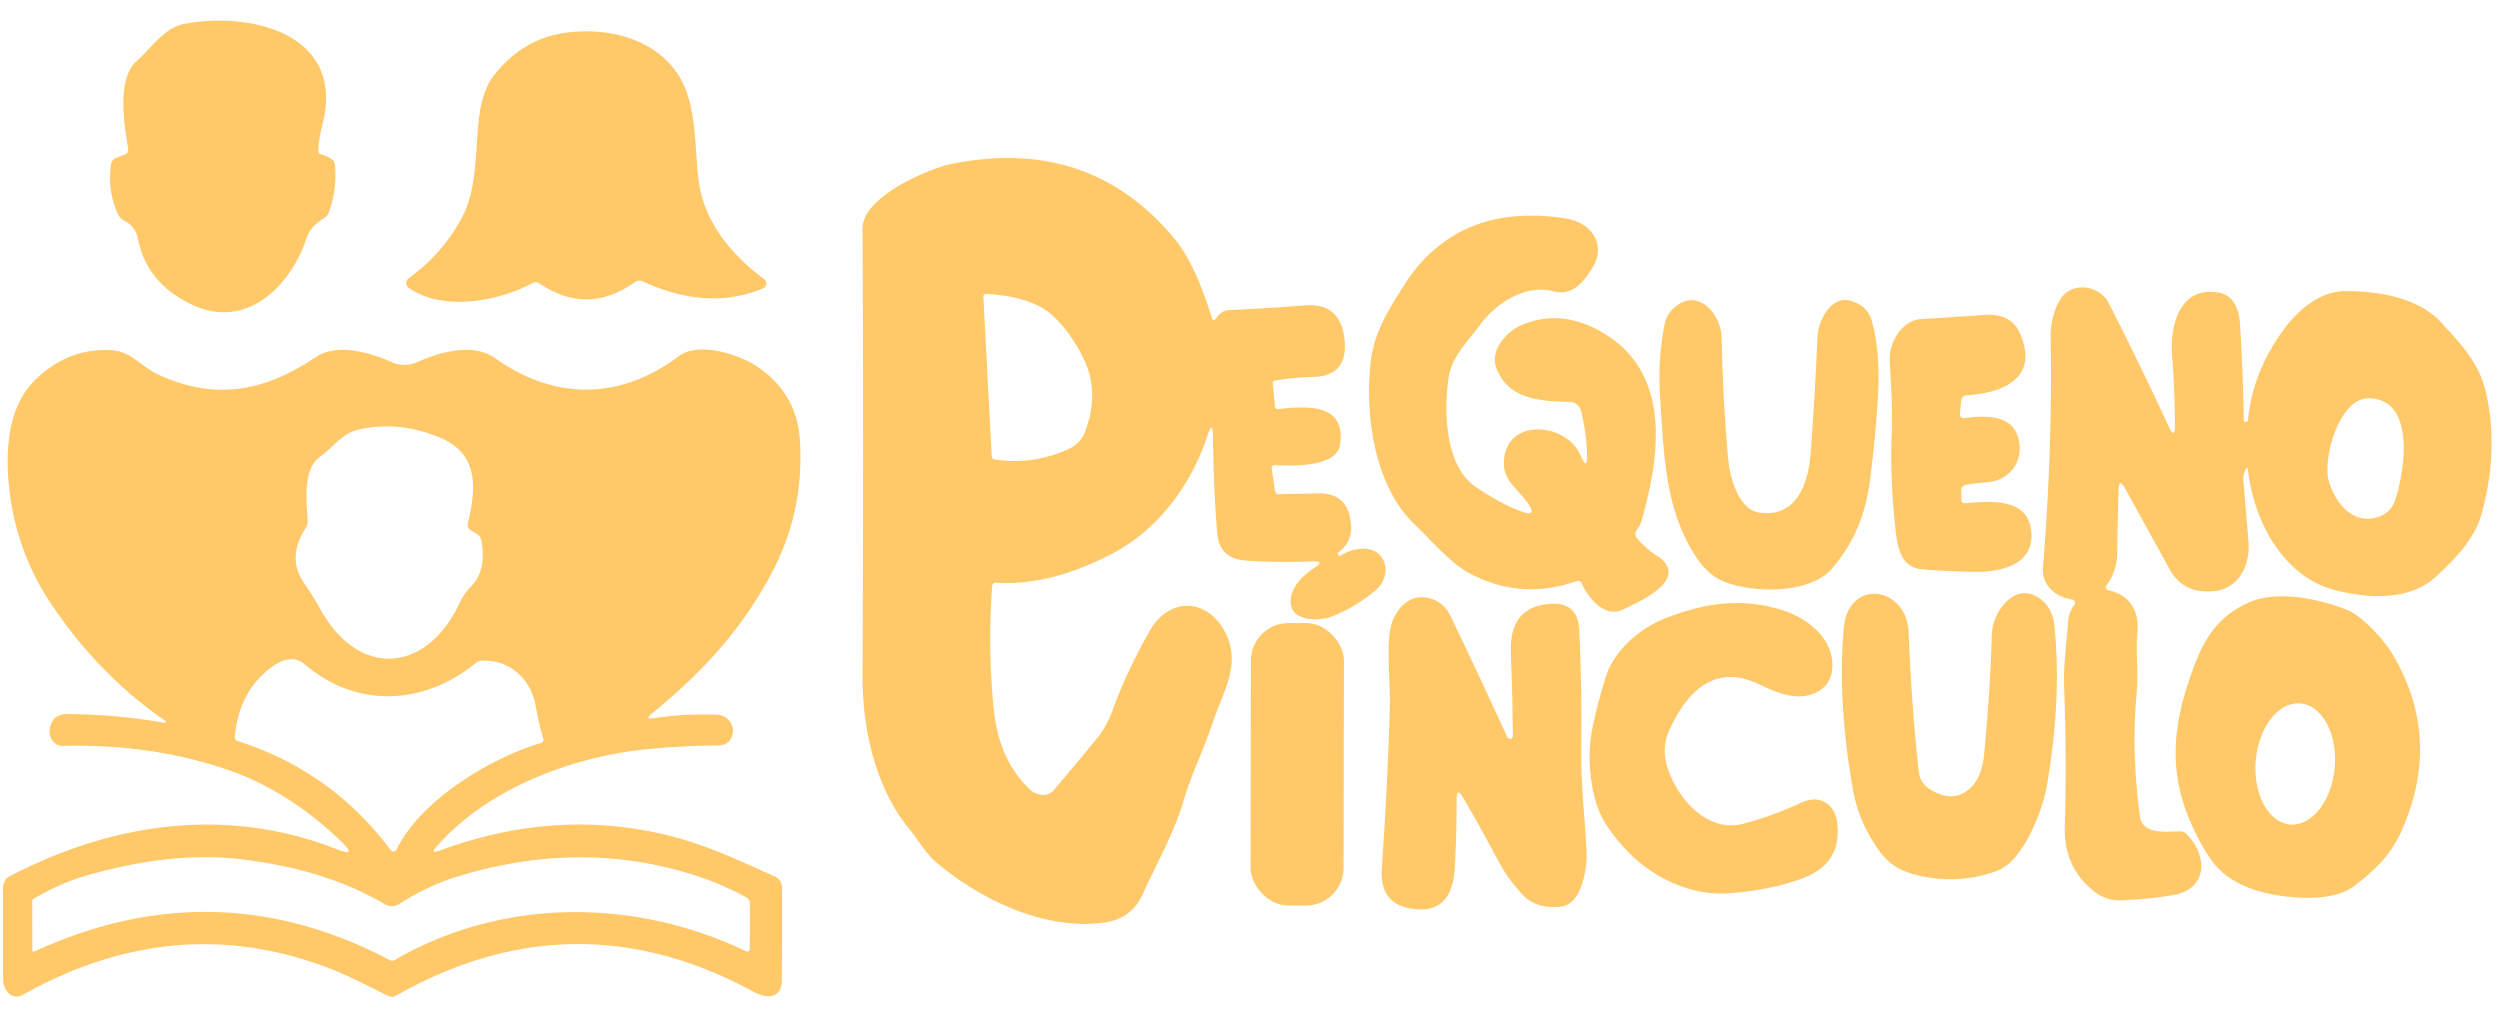 <?xml version="1.0" encoding="UTF-8" standalone="no"?>
<!DOCTYPE svg PUBLIC "-//W3C//DTD SVG 1.1//EN" "http://www.w3.org/Graphics/SVG/1.1/DTD/svg11.dtd">
<svg xmlns="http://www.w3.org/2000/svg" version="1.1" viewBox="0.00 0.00 400.00 164.00">
<path fill="#ffc869" d="
  M 20.50 23.75
  C 19.88 19.97 18.62 12.63 21.88 9.76
  C 24.26 7.66 26.23 4.44 29.49 3.82
  C 40.21 1.80 55.30 5.44 51.60 19.89
  Q 51.06 21.96 50.92 24.03
  A 0.64 0.64 0.0 0 0 51.40 24.70
  Q 52.27 24.93 53.02 25.42
  A 1.27 1.25 14.6 0 1 53.59 26.37
  Q 53.95 30.36 52.60 33.99
  Q 52.40 34.53 51.92 34.84
  C 50.66 35.67 49.59 36.55 49.09 38.02
  C 46.48 45.86 39.42 52.82 30.76 48.76
  Q 23.45 45.33 22.07 38.18
  Q 21.69 36.23 19.91 35.32
  A 2.32 2.29 -89.7 0 1 18.88 34.27
  Q 17.20 30.76 17.75 26.37
  Q 17.86 25.54 18.64 25.24
  L 19.93 24.75
  Q 20.62 24.48 20.50 23.75
  Z"
/>
<path fill="#ffc869" d="
  M 85.23 45.29
  C 79.77 48.21 70.87 49.91 65.40 46.05
  A 0.94 0.94 0.0 0 1 65.39 44.52
  Q 70.99 40.48 74.06 34.52
  C 76.38 30.03 76.04 23.71 76.66 18.76
  Q 77.21 14.41 78.98 12.13
  Q 83.54 6.27 90.29 5.27
  C 97.76 4.17 106.20 6.51 109.46 13.72
  C 111.41 18.02 111.17 24.03 111.78 28.88
  C 112.61 35.38 116.96 40.77 122.26 44.65
  A 0.87 0.87 0.0 0 1 122.08 46.15
  C 115.71 48.81 109.12 47.92 102.86 45.03
  Q 102.18 44.71 101.56 45.15
  Q 93.97 50.55 86.31 45.35
  Q 85.79 45.00 85.23 45.29
  Z"
/>
<path fill="#ffc869" d="
  M 210.13 89.82
  Q 204.39 90.04 199.28 89.68
  Q 195.08 89.39 194.75 85.27
  Q 194.12 77.43 194.09 69.97
  Q 194.07 67.00 193.15 69.83
  C 190.70 77.32 185.45 84.57 178.34 88.37
  Q 168.17 93.81 159.39 93.23
  Q 158.78 93.19 158.74 93.80
  Q 158.01 104.02 159.03 113.74
  Q 159.84 121.47 164.64 126.20
  C 165.66 127.20 167.53 127.70 168.60 126.43
  Q 172.09 122.31 175.40 118.29
  Q 177.09 116.23 178.06 113.53
  Q 180.22 107.52 183.99 100.88
  C 186.88 95.79 192.76 95.52 195.78 100.71
  C 198.84 105.97 195.74 110.53 194.07 115.54
  C 192.67 119.77 190.68 123.68 189.45 127.88
  C 187.90 133.21 185.05 138.16 182.83 143.07
  Q 181.06 146.98 176.74 147.60
  C 167.43 148.92 157.32 144.21 149.97 138.13
  C 148.09 136.58 147.07 134.56 145.54 132.70
  C 140.26 126.28 137.97 117.13 138.01 108.08
  Q 138.18 71.53 138.01 36.54
  C 137.99 31.42 148.78 26.94 152.12 26.26
  Q 174.20 21.74 187.89 38.15
  Q 191.16 42.06 193.86 50.73
  Q 194.14 51.63 194.65 50.84
  Q 194.95 50.37 195.43 50.03
  Q 195.95 49.65 196.59 49.62
  Q 202.36 49.36 208.80 48.86
  Q 214.88 48.38 215.18 55.11
  C 215.32 58.49 213.50 60.20 210.35 60.29
  Q 206.94 60.39 203.94 60.90
  Q 203.61 60.95 203.64 61.28
  L 204.00 65.03
  Q 204.04 65.51 204.51 65.45
  C 208.86 64.98 215.44 64.39 214.41 71.16
  C 213.85 74.84 206.63 74.55 203.98 74.41
  A 0.48 0.48 0.0 0 0 203.47 74.96
  L 204.01 78.55
  Q 204.10 79.11 204.66 79.08
  C 206.66 78.99 208.65 79.02 210.64 78.94
  Q 215.83 78.71 216.17 84.06
  Q 216.34 86.77 214.18 88.33
  A 0.28 0.28 0.0 0 0 214.11 88.72
  L 214.26 88.94
  Q 214.31 89.00 214.37 88.96
  Q 216.33 87.76 218.29 87.80
  C 221.94 87.88 222.81 92.18 220.12 94.43
  Q 216.90 97.12 213.16 98.62
  C 211.09 99.44 206.48 99.48 206.50 96.25
  Q 206.52 93.34 210.43 90.76
  Q 211.96 89.76 210.13 89.82
  Z
  M 157.34 47.50
  L 158.67 72.95
  Q 158.69 73.43 159.17 73.51
  Q 165.23 74.47 171.03 71.82
  Q 172.89 70.97 173.62 69.04
  Q 176.00 62.72 173.36 57.35
  Q 171.30 53.15 168.43 50.50
  Q 165.15 47.47 157.84 47.02
  Q 157.32 46.98 157.34 47.50
  Z"
/>
<path fill="#ffc869" d="
  M 252.89 72.88
  Q 254.01 75.53 253.93 72.65
  Q 253.84 69.25 252.95 65.71
  A 1.84 1.84 0.0 0 0 251.20 64.31
  C 246.54 64.18 241.35 63.99 239.40 58.86
  C 238.35 56.11 241.00 53.11 243.26 52.10
  Q 249.25 49.44 255.53 52.72
  C 267.49 58.96 265.71 72.35 262.74 83.02
  Q 262.46 84.04 261.88 84.81
  A 1.07 1.07 0.0 0 0 261.93 86.15
  Q 263.29 87.73 265.04 88.87
  C 270.77 92.59 262.28 96.27 259.69 97.52
  C 256.68 98.96 254.09 95.61 253.05 93.30
  A 0.63 0.62 68.1 0 0 252.27 92.96
  Q 243.53 96.09 235.31 91.83
  C 232.15 90.20 229.12 86.57 226.34 83.91
  C 219.83 77.68 218.34 66.25 219.33 57.73
  C 219.83 53.34 222.12 49.65 224.39 46.02
  Q 232.98 32.22 250.56 34.96
  C 254.55 35.59 257.07 39.05 254.84 42.75
  C 253.44 45.08 251.57 47.44 248.50 46.60
  C 244.24 45.42 239.39 48.48 236.97 51.77
  C 235.12 54.29 232.36 56.98 231.84 60.09
  C 230.98 65.17 231.04 74.43 236.05 77.86
  Q 240.16 80.66 243.52 81.87
  Q 245.95 82.75 244.52 80.60
  C 243.10 78.49 240.63 76.98 240.62 74.20
  C 240.60 66.75 250.56 67.43 252.89 72.88
  Z"
/>
<path fill="#ffc869" d="
  M 359.31 75.09
  Q 358.86 75.91 358.95 76.98
  Q 359.35 81.89 359.76 86.68
  C 360.06 90.33 358.25 94.18 354.29 94.58
  Q 349.34 95.07 347.17 91.14
  Q 343.47 84.41 340.01 78.14
  Q 339.03 76.37 338.97 78.39
  Q 338.83 83.15 338.75 88.52
  Q 338.70 91.39 337.12 93.54
  Q 336.59 94.25 337.45 94.46
  C 340.78 95.24 342.28 97.74 341.99 101.06
  C 341.69 104.41 342.17 107.66 341.85 111.08
  Q 341.00 120.14 342.38 130.61
  C 342.78 133.65 346.73 133.01 348.90 133.02
  A 1.32 1.30 -22.1 0 1 349.79 133.39
  C 353.35 136.94 353.29 142.32 347.55 143.25
  Q 343.89 143.85 339.48 144.05
  Q 337.06 144.16 335.18 142.71
  Q 330.18 138.85 330.37 132.30
  Q 330.68 121.40 330.26 109.76
  C 330.14 106.32 330.66 102.90 330.89 99.49
  Q 330.99 97.99 331.90 96.75
  A 0.52 0.52 0.0 0 0 331.55 95.92
  C 328.87 95.56 326.64 93.57 326.87 90.78
  Q 328.42 72.10 328.11 53.93
  Q 328.06 50.63 329.59 47.99
  C 331.37 44.93 335.91 45.58 337.39 48.49
  Q 342.47 58.46 346.95 68.15
  Q 348.01 70.45 347.99 67.92
  Q 347.96 62.41 347.53 56.75
  C 347.18 52.07 348.78 45.58 355.15 46.86
  C 357.49 47.33 358.27 49.70 358.40 51.82
  Q 358.89 59.80 359.02 67.42
  Q 359.02 67.48 359.08 67.48
  L 359.33 67.49
  Q 359.66 67.51 359.69 67.18
  Q 360.42 59.35 365.63 52.41
  C 367.79 49.53 371.29 46.61 375.09 46.58
  C 380.34 46.54 386.88 47.55 390.58 51.58
  C 393.67 54.96 396.64 58.00 397.73 62.71
  Q 399.88 72.00 397.04 82.28
  C 395.93 86.29 392.58 89.66 389.70 92.31
  C 385.54 96.11 379.06 95.81 373.67 94.44
  C 365.17 92.28 360.57 83.18 359.67 75.16
  Q 359.60 74.55 359.31 75.09
  Z
  M 379.78 82.90
  Q 382.47 82.36 383.26 79.95
  C 384.71 75.49 386.60 63.86 379.03 63.73
  C 374.25 63.65 371.60 73.35 372.60 76.93
  C 373.48 80.09 376.06 83.63 379.78 82.90
  Z"
/>
<path fill="#ffc869" d="
  M 299.18 76.97
  C 298.47 82.32 296.74 86.64 293.19 90.90
  C 289.68 95.09 280.52 94.93 275.90 93.09
  Q 273.39 92.08 271.57 89.40
  C 266.32 81.71 266.25 72.68 265.62 63.70
  Q 265.20 57.75 266.31 51.96
  Q 266.67 50.06 268.33 48.87
  C 272.07 46.17 275.40 50.60 275.46 53.96
  Q 275.61 63.30 276.50 73.43
  C 276.73 76.08 278.06 81.51 281.45 82.01
  C 287.54 82.92 289.35 77.21 289.71 72.50
  Q 290.41 63.31 290.80 53.81
  C 290.91 51.36 292.94 47.18 296.15 48.14
  Q 298.77 48.92 299.44 51.17
  Q 300.90 56.14 300.47 63.50
  Q 300.07 70.22 299.18 76.97
  Z"
/>
<path fill="#ffc869" d="
  M 314.42 80.51
  C 318.17 80.24 324.32 79.49 324.98 84.83
  C 325.67 90.38 320.01 91.59 315.87 91.50
  Q 311.74 91.42 307.66 91.11
  C 304.17 90.85 303.63 87.71 303.31 84.90
  Q 302.35 76.45 302.68 69.26
  C 302.86 65.29 302.51 61.37 302.36 57.47
  C 302.26 54.92 304.26 51.26 307.33 51.06
  Q 312.87 50.71 317.61 50.39
  Q 321.80 50.10 323.22 53.39
  C 326.29 60.52 320.46 62.87 314.73 63.25
  Q 313.86 63.30 313.78 64.18
  L 313.59 66.22
  A 0.62 0.62 0.0 0 0 314.29 66.90
  C 318.15 66.38 322.70 66.34 323.13 71.27
  C 323.40 74.46 321.10 76.94 317.92 77.17
  Q 316.24 77.29 314.62 77.56
  Q 313.78 77.70 313.79 78.54
  L 313.81 79.95
  Q 313.82 80.55 314.42 80.51
  Z"
/>
<path fill="#ffc869" d="
  M 26.07 115.06
  Q 15.76 107.91 8.20 96.65
  Q 2.32 87.90 1.37 77.05
  C 0.87 71.32 1.47 64.67 5.85 60.57
  Q 11.24 55.51 18.11 56.06
  C 20.96 56.29 22.74 58.73 25.25 59.90
  C 34.46 64.19 42.43 62.59 50.41 57.20
  C 53.97 54.79 59.27 56.43 62.91 58.04
  C 64.19 58.60 65.65 58.44 66.90 57.88
  C 70.40 56.31 75.73 54.83 79.19 57.29
  C 88.60 64.00 99.09 64.15 108.64 56.96
  C 111.70 54.66 118.03 56.63 120.89 58.49
  Q 127.59 62.86 128.00 70.61
  C 128.39 78.00 127.08 84.70 123.67 91.29
  C 118.81 100.64 112.37 107.60 104.27 114.19
  Q 103.09 115.16 104.59 114.92
  Q 109.39 114.16 114.71 114.35
  A 2.68 2.67 86.6 0 1 117.27 116.63
  Q 117.33 117.03 117.23 117.43
  Q 116.78 119.27 114.88 119.28
  Q 109.41 119.30 103.75 119.85
  C 91.49 121.03 77.95 126.20 69.83 135.47
  Q 68.77 136.68 70.28 136.12
  Q 89.53 129.00 108.07 133.97
  C 113.60 135.45 118.83 137.93 124.04 140.27
  A 1.84 1.83 -78.2 0 1 125.12 141.93
  Q 125.15 149.18 125.09 156.77
  Q 125.07 159.23 123.14 159.40
  Q 122.09 159.49 120.49 158.63
  Q 91.88 143.16 63.41 159.28
  Q 62.73 159.66 62.04 159.32
  C 58.89 157.75 55.69 156.06 52.29 154.78
  Q 27.93 145.60 3.67 159.15
  C 1.81 160.19 0.49 158.31 0.49 156.66
  Q 0.49 149.15 0.49 142.08
  Q 0.49 140.75 1.70 140.12
  C 18.42 131.46 36.58 129.05 53.99 135.91
  Q 57.20 137.18 54.73 134.77
  C 49.70 129.86 43.67 125.76 37.13 123.42
  Q 24.81 119.00 10.03 119.34
  A 1.89 1.88 -19.2 0 1 8.49 118.60
  Q 7.79 117.68 7.94 116.72
  Q 8.33 114.23 10.84 114.25
  Q 18.54 114.31 25.86 115.57
  Q 27.12 115.78 26.07 115.06
  Z
  M 74.86 83.70
  C 76.20 78.10 76.67 72.63 70.32 69.99
  Q 63.69 67.24 57.25 68.77
  C 54.69 69.38 53.26 71.61 51.21 73.08
  C 48.41 75.09 49.04 80.20 49.23 83.18
  Q 49.28 83.92 48.88 84.54
  Q 45.85 89.27 48.66 93.31
  Q 50.04 95.30 51.27 97.51
  C 57.58 108.80 68.36 107.45 73.45 96.65
  Q 74.25 94.96 75.41 93.79
  Q 77.83 91.35 77.05 86.59
  Q 76.92 85.79 76.22 85.38
  L 75.36 84.87
  A 1.07 1.07 0.0 0 1 74.86 83.70
  Z
  M 76.12 106.08
  C 67.71 112.96 56.90 113.31 48.75 106.27
  C 47.26 104.98 45.34 105.46 43.87 106.46
  Q 38.29 110.26 37.57 117.83
  Q 37.52 118.40 38.06 118.58
  Q 53.09 123.39 62.52 136.03
  A 0.54 0.54 0.0 0 0 63.44 135.94
  C 67.41 127.82 78.72 121.22 86.51 118.89
  Q 87.08 118.72 86.91 118.16
  Q 86.21 115.77 85.72 113.00
  C 84.93 108.58 81.52 105.50 77.07 105.71
  A 1.69 1.63 -65.4 0 0 76.12 106.08
  Z
  M 63.20 153.58
  C 80.19 143.72 101.29 143.57 119.29 152.16
  Q 119.97 152.48 119.97 151.73
  L 119.98 144.55
  Q 119.98 143.89 119.40 143.57
  Q 115.77 141.60 112.33 140.43
  Q 93.48 134.01 73.20 140.25
  Q 68.39 141.72 63.86 144.65
  A 2.15 2.14 43.5 0 1 61.62 144.70
  C 54.43 140.50 46.88 138.51 38.70 137.50
  Q 27.73 136.14 14.03 140.03
  Q 9.63 141.27 5.32 143.85
  A 0.35 0.34 75.0 0 0 5.15 144.15
  L 5.18 152.07
  A 0.21 0.20 -13.0 0 0 5.48 152.25
  Q 34.46 138.92 62.33 153.60
  A 0.90 0.90 0.0 0 0 63.20 153.58
  Z"
/>
<path fill="#ffc869" d="
  M 328.71 100.13
  C 329.57 108.57 328.96 117.19 327.51 125.68
  C 326.86 129.47 323.81 137.75 319.58 139.32
  Q 312.94 141.77 306.00 139.83
  Q 302.72 138.90 300.89 136.43
  Q 297.44 131.75 296.51 126.56
  Q 293.97 112.42 295.00 100.49
  C 295.70 92.44 305.10 93.74 305.38 101.20
  Q 305.82 112.74 307.01 123.49
  Q 307.22 125.40 309.04 126.45
  Q 313.04 128.75 315.76 125.54
  Q 317.16 123.88 317.48 120.54
  Q 318.46 110.20 318.70 101.45
  C 318.80 97.67 322.66 92.71 326.65 95.97
  Q 328.43 97.42 328.71 100.13
  Z"
/>
<path fill="#ffc869" d="
  M 384.58 132.19
  C 382.69 136.70 380.28 138.95 376.74 141.72
  C 373.73 144.08 368.20 143.84 364.51 143.26
  Q 357.22 142.11 354.03 137.90
  Q 352.43 135.78 350.78 132.20
  C 347.28 124.63 347.35 117.49 350.19 109.02
  C 352.20 103.02 354.20 98.94 359.79 96.41
  C 364.33 94.34 371.21 95.85 375.60 97.61
  C 377.91 98.54 381.39 102.33 382.70 104.50
  Q 390.65 117.69 384.58 132.19
  Z
  M 366.427 131.916
  A 9.72 6.34 94.8 0 0 373.558 122.76
  A 9.72 6.34 94.8 0 0 368.053 112.544
  A 9.72 6.34 94.8 0 0 360.922 121.7
  A 9.72 6.34 94.8 0 0 366.427 131.916
  Z"
/>
<path fill="#ffc869" d="
  M 233.06 127.86
  Q 233.08 133.27 232.77 138.82
  Q 232.34 146.68 225.46 145.32
  Q 220.72 144.38 221.09 138.96
  Q 222.08 124.61 222.37 113.33
  C 222.47 109.41 221.93 105.36 222.31 101.44
  C 222.62 98.34 224.95 94.84 228.53 95.67
  Q 230.96 96.23 232.07 98.53
  Q 236.64 108.05 241.14 117.88
  Q 241.30 118.23 241.69 118.21
  Q 241.74 118.21 241.79 118.18
  Q 242.07 118.02 242.07 117.70
  Q 242.00 110.99 241.74 104.42
  Q 241.45 96.86 248.33 96.60
  Q 252.46 96.45 252.68 100.75
  Q 253.13 109.68 252.99 120.09
  C 252.92 125.50 253.59 130.79 253.85 136.24
  C 253.98 138.76 253.15 144.62 249.83 145.05
  C 247.75 145.31 245.41 144.98 243.86 143.38
  Q 241.32 140.76 239.83 137.93
  Q 237.04 132.64 234.07 127.58
  Q 233.06 125.87 233.06 127.86
  Z"
/>
<path fill="#ffc869" d="
  M 281.44 109.48
  C 274.24 106.02 269.74 110.86 267.02 116.98
  Q 265.73 119.88 266.94 123.26
  C 268.69 128.15 273.33 133.30 279.01 131.78
  Q 283.79 130.50 288.33 128.38
  C 291.15 127.06 293.58 128.64 293.95 131.61
  Q 294.77 138.20 288.34 140.57
  Q 283.32 142.41 276.88 142.91
  Q 271.50 143.33 266.38 140.67
  Q 260.75 137.75 256.87 131.76
  C 254.44 128.01 253.87 121.27 254.68 117.04
  Q 255.44 113.04 256.89 108.38
  C 258.23 104.04 262.38 100.55 266.27 99.00
  C 272.61 96.46 278.80 95.50 285.50 97.73
  C 289.24 98.97 293.13 102.08 293.19 106.32
  Q 293.23 109.14 291.17 110.46
  C 288.04 112.47 284.49 110.94 281.44 109.48
  Z"
/>
<rect fill="#ffc869" x="-7.44" y="-22.60" transform="translate(207.56,122.29) rotate(0.1)" width="14.88" height="45.20" rx="6.02"/>
</svg>
